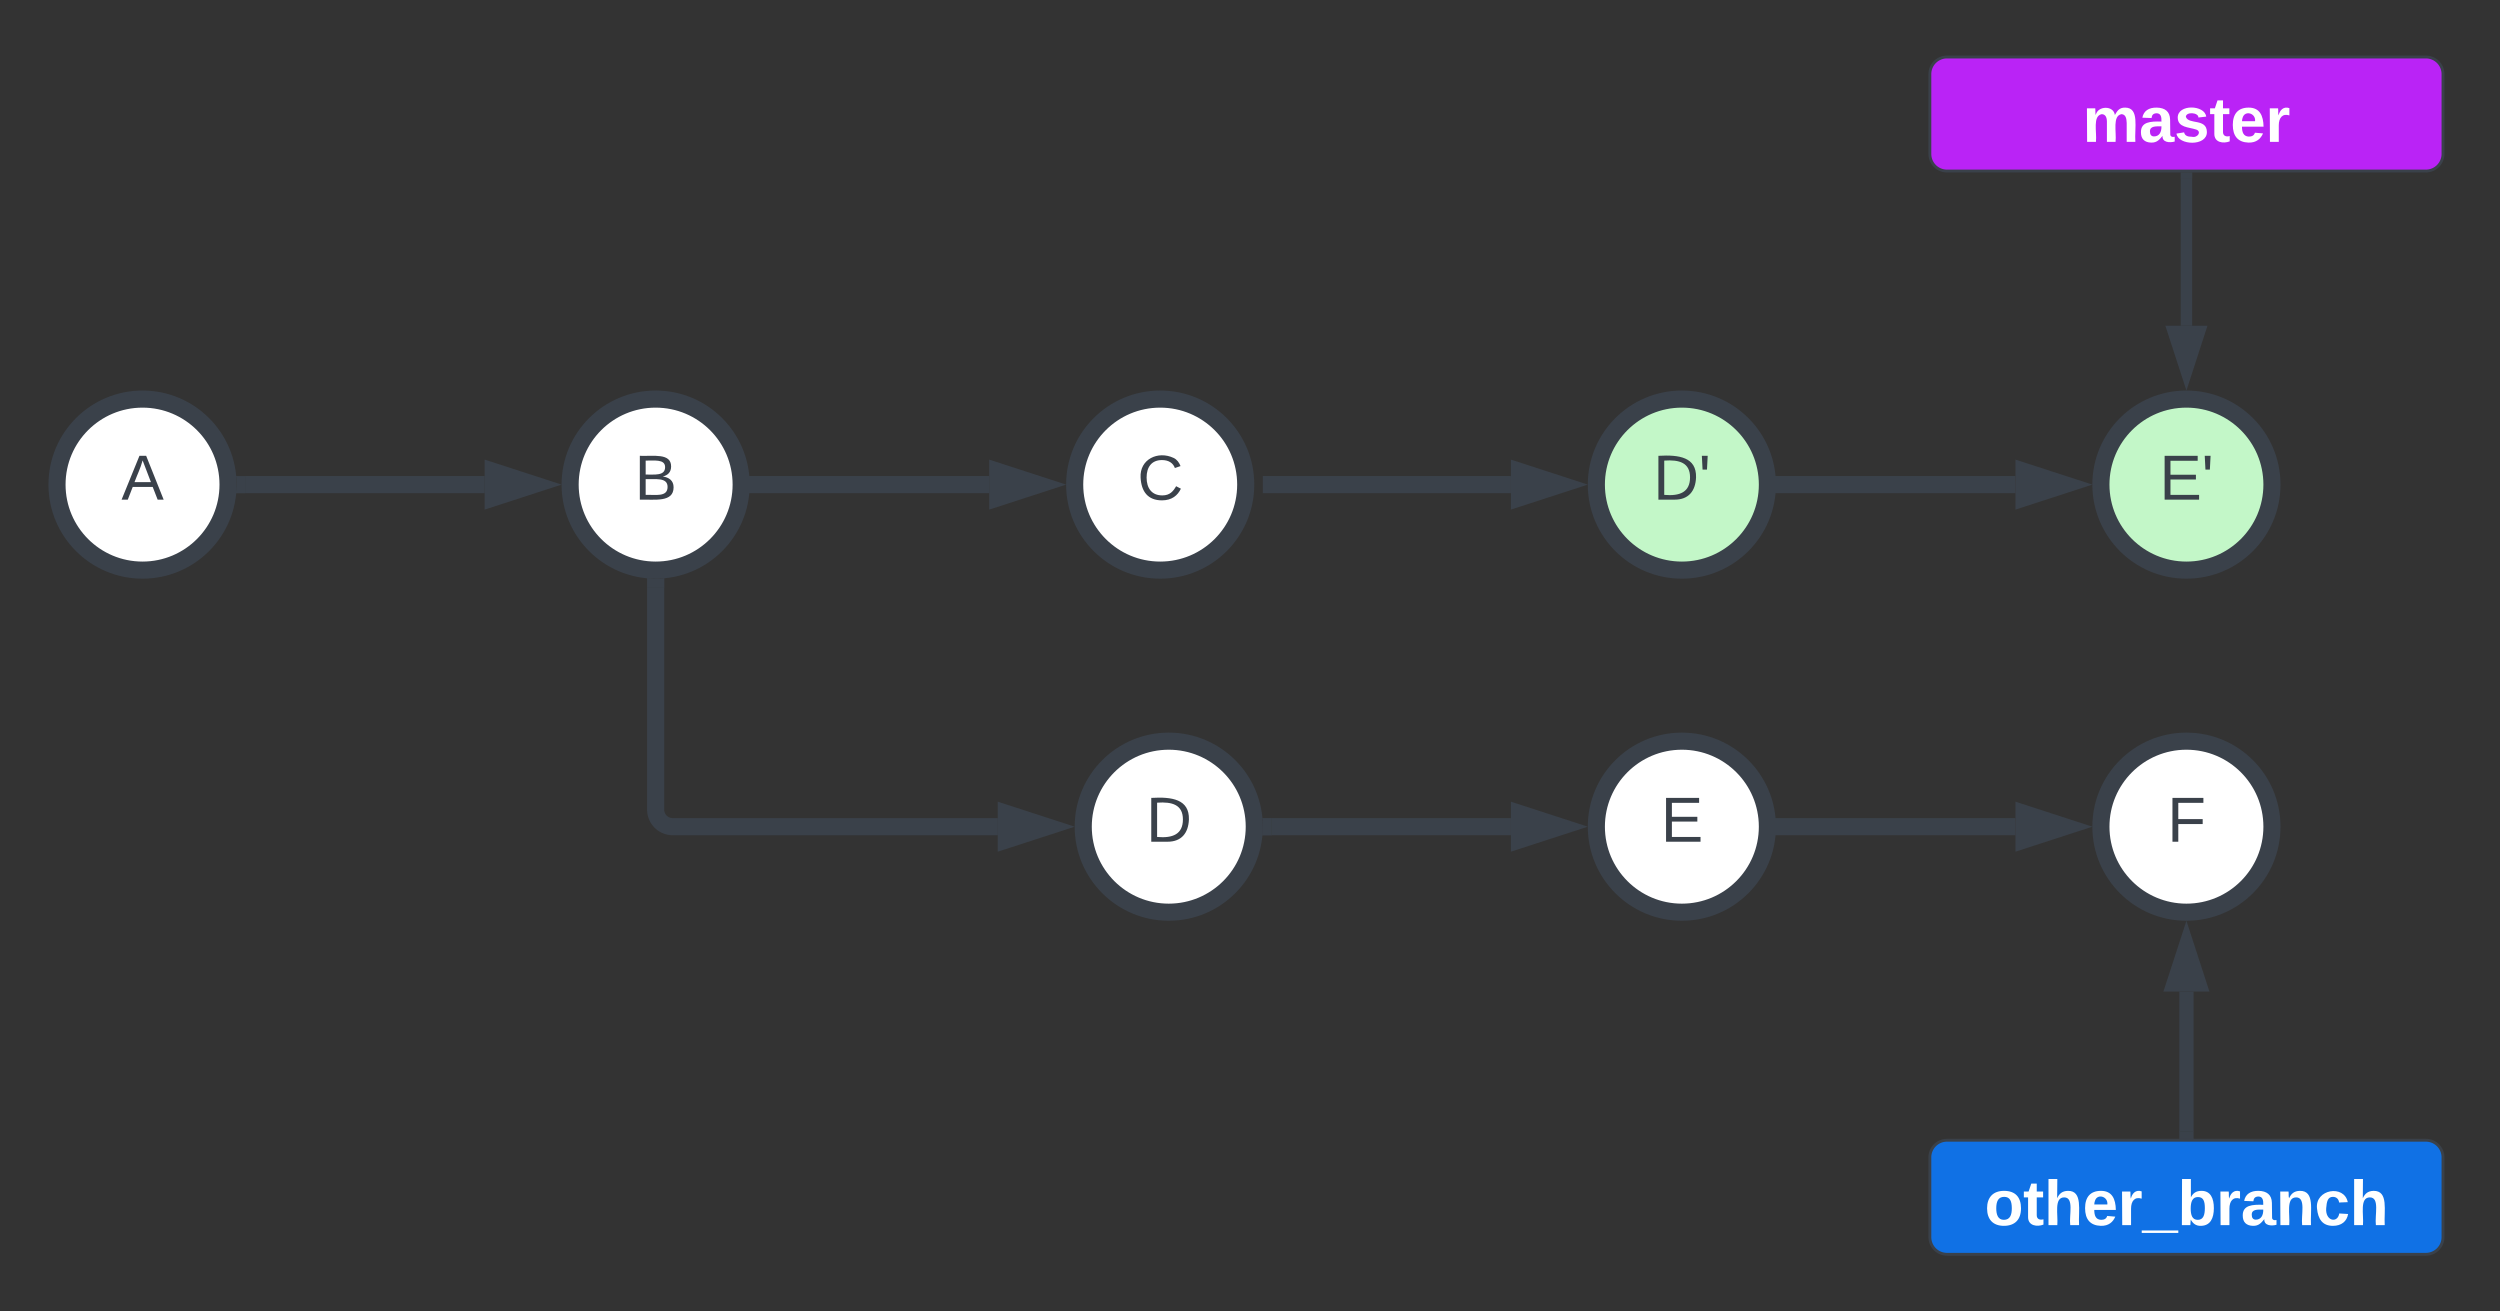 <svg xmlns="http://www.w3.org/2000/svg" xmlns:xlink="http://www.w3.org/1999/xlink" xmlns:lucid="lucid" width="877" height="460"><rect width="100%" height="100%" fill="#333333" stroke="none"/><g transform="translate(-60 -860)" lucid:page-tab-id="0_0"><path d="M140 1030c0 16.57-13.43 30-30 30s-30-13.43-30-30 13.43-30 30-30 30 13.43 30 30z" stroke="#3a414a" stroke-width="6" fill="#fff"/><use xlink:href="#a" transform="matrix(1,0,0,1,85,1005) translate(17.593 30.278)"/><path d="M320 1030c0 16.57-13.43 30-30 30s-30-13.43-30-30 13.43-30 30-30 30 13.43 30 30z" stroke="#3a414a" stroke-width="6" fill="#fff"/><use xlink:href="#b" transform="matrix(1,0,0,1,265,1005) translate(17.593 30.278)"/><path d="M146 1030h84.02" stroke="#3a414a" stroke-width="6" fill="none"/><path d="M146.08 1033h-3.32l.24-2.93-.08-2.5-.1-.57h3.26z" stroke="#3a414a" stroke-width=".05" fill="#3a414a"/><path d="M247.3 1030l-14.28 4.64v-9.28z" stroke="#3a414a" stroke-width="6" fill="#3a414a"/><path d="M497 1030c0 16.57-13.43 30-30 30s-30-13.43-30-30 13.43-30 30-30 30 13.43 30 30z" stroke="#3a414a" stroke-width="6" fill="#fff"/><use xlink:href="#c" transform="matrix(1,0,0,1,441.998,1005) translate(17.006 30.278)"/><path d="M323 1030h84.02M323.08 1030H320" stroke="#3a414a" stroke-width="6" fill="none"/><path d="M424.3 1030l-14.28 4.64v-9.28z" stroke="#3a414a" stroke-width="6" fill="#3a414a"/><path d="M737 886a6 6 0 0 1 6-6h168a6 6 0 0 1 6 6v28a6 6 0 0 1-6 6H743a6 6 0 0 1-6-6z" stroke="#3a414a" fill="#ba23f6"/><use xlink:href="#d" transform="matrix(1,0,0,1,748.998,892) translate(41.611 17.778)"/><path d="M827 922.46v51.8" stroke="#3a414a" stroke-width="4" fill="none"/><path d="M829 922.5h-4v-2.04h4z" stroke="#3a414a" stroke-width=".05" fill="#3a414a"/><path d="M827 990.53l-4.64-14.27h9.27z" stroke="#3a414a" stroke-width="4" fill="#3a414a"/><path d="M500 1150c0 16.57-13.43 30-30 30s-30-13.43-30-30 13.43-30 30-30 30 13.43 30 30z" stroke="#3a414a" stroke-width="6" fill="#fff"/><use xlink:href="#e" transform="matrix(1,0,0,1,445,1125) translate(17.006 30.278)"/><path d="M680 1150c0 16.57-13.43 30-30 30s-30-13.43-30-30 13.43-30 30-30 30 13.43 30 30z" stroke="#3a414a" stroke-width="6" fill="#fff"/><use xlink:href="#f" transform="matrix(1,0,0,1,625,1125) translate(17.593 30.278)"/><path d="M506 1150h84.02" stroke="#3a414a" stroke-width="6" fill="none"/><path d="M506.08 1153h-3.32l.24-2.93-.08-2.5-.1-.57h3.26z" stroke="#3a414a" stroke-width=".05" fill="#3a414a"/><path d="M607.3 1150l-14.28 4.64v-9.28z" stroke="#3a414a" stroke-width="6" fill="#3a414a"/><path d="M857 1150c0 16.57-13.43 30-30 30s-30-13.43-30-30 13.43-30 30-30 30 13.43 30 30z" stroke="#3a414a" stroke-width="6" fill="#fff"/><use xlink:href="#g" transform="matrix(1,0,0,1,801.998,1125) translate(18.241 30.278)"/><path d="M683 1150h84.02M683.08 1150H680" stroke="#3a414a" stroke-width="6" fill="none"/><path d="M784.3 1150l-14.28 4.64v-9.28z" stroke="#3a414a" stroke-width="6" fill="#3a414a"/><path d="M290 1066v78a6 6 0 0 0 6 6h114.02" stroke="#3a414a" stroke-width="6" fill="none"/><path d="M289.93 1063l2.5-.08.57-.1v3.26h-6v-3.32z" stroke="#3a414a" stroke-width=".05" fill="#3a414a"/><path d="M427.3 1150l-14.28 4.64v-9.28z" stroke="#3a414a" stroke-width="6" fill="#3a414a"/><path d="M737 1266a6 6 0 0 1 6-6h168a6 6 0 0 1 6 6v28a6 6 0 0 1-6 6H743a6 6 0 0 1-6-6z" stroke="#3a414a" fill="#1071e5"/><use xlink:href="#h" transform="matrix(1,0,0,1,748.998,1272) translate(7.198 17.778)"/><path d="M827 1257.04v-49.18" stroke="#3a414a" stroke-width="5" fill="none"/><path d="M829.5 1259.54h-5v-2.57h5z" stroke="#3a414a" stroke-width=".05" fill="#3a414a"/><path d="M827 1191.1l4.63 14.26h-9.27z" stroke="#3a414a" stroke-width="5" fill="#3a414a"/><path d="M680 1030c0 16.57-13.43 30-30 30s-30-13.43-30-30 13.43-30 30-30 30 13.43 30 30z" stroke="#3a414a" stroke-width="6" fill="#c3f7c8"/><use xlink:href="#i" transform="matrix(1,0,0,1,625,1005) translate(14.907 30.278)"/><path d="M506 1030h84.02M506.08 1030H503" stroke="#3a414a" stroke-width="6" fill="none"/><path d="M607.3 1030l-14.28 4.64v-9.28z" stroke="#3a414a" stroke-width="6" fill="#3a414a"/><path d="M857 1030c0 16.57-13.43 30-30 30s-30-13.43-30-30 13.43-30 30-30 30 13.43 30 30z" stroke="#3a414a" stroke-width="6" fill="#c3f7c8"/><use xlink:href="#j" transform="matrix(1,0,0,1,801.998,1005) translate(15.494 30.278)"/><path d="M683 1030h84.02M683.08 1030H680" stroke="#3a414a" stroke-width="6" fill="none"/><path d="M784.3 1030l-14.28 4.64v-9.28z" stroke="#3a414a" stroke-width="6" fill="#3a414a"/><defs><path fill="#3a414a" d="M205 0l-28-72H64L36 0H1l101-248h38L239 0h-34zm-38-99l-47-123c-12 45-31 82-46 123h93" id="k"/><use transform="matrix(0.062,0,0,0.062,0,0)" xlink:href="#k" id="a"/><path fill="#3a414a" d="M160-131c35 5 61 23 61 61C221 17 115-2 30 0v-248c76 3 177-17 177 60 0 33-19 50-47 57zm-97-11c50-1 110 9 110-42 0-47-63-36-110-37v79zm0 115c55-2 124 14 124-45 0-56-70-42-124-44v89" id="l"/><use transform="matrix(0.062,0,0,0.062,0,0)" xlink:href="#l" id="b"/><path fill="#3a414a" d="M212-179c-10-28-35-45-73-45-59 0-87 40-87 99 0 60 29 101 89 101 43 0 62-24 78-52l27 14C228-24 195 4 139 4 59 4 22-46 18-125c-6-104 99-153 187-111 19 9 31 26 39 46" id="m"/><use transform="matrix(0.062,0,0,0.062,0,0)" xlink:href="#m" id="c"/><path fill="#fff" d="M220-157c-53 9-28 100-34 157h-49v-107c1-27-5-49-29-50C55-147 81-57 75 0H25l-1-190h47c2 12-1 28 3 38 10-53 101-56 108 0 13-22 24-43 59-42 82 1 51 116 57 194h-49v-107c-1-25-5-48-29-50" id="n"/><path fill="#fff" d="M133-34C117-15 103 5 69 4 32 3 11-16 11-54c-1-60 55-63 116-61 1-26-3-47-28-47-18 1-26 9-28 27l-52-2c7-38 36-58 82-57s74 22 75 68l1 82c-1 14 12 18 25 15v27c-30 8-71 5-69-32zm-48 3c29 0 43-24 42-57-32 0-66-3-65 30 0 17 8 27 23 27" id="o"/><path fill="#fff" d="M137-138c1-29-70-34-71-4 15 46 118 7 119 86 1 83-164 76-172 9l43-7c4 19 20 25 44 25 33 8 57-30 24-41C81-84 22-81 20-136c-2-80 154-74 161-7" id="p"/><path fill="#fff" d="M115-3C79 11 28 4 28-45v-112H4v-33h27l15-45h31v45h36v33H77v99c-1 23 16 31 38 25v30" id="q"/><path fill="#fff" d="M185-48c-13 30-37 53-82 52C43 2 14-33 14-96s30-98 90-98c62 0 83 45 84 108H66c0 31 8 55 39 56 18 0 30-7 34-22zm-45-69c5-46-57-63-70-21-2 6-4 13-4 21h74" id="r"/><path fill="#fff" d="M135-150c-39-12-60 13-60 57V0H25l-1-190h47c2 13-1 29 3 40 6-28 27-53 61-41v41" id="s"/><g id="d"><use transform="matrix(0.062,0,0,0.062,0,0)" xlink:href="#n"/><use transform="matrix(0.062,0,0,0.062,19.753,0)" xlink:href="#o"/><use transform="matrix(0.062,0,0,0.062,32.099,0)" xlink:href="#p"/><use transform="matrix(0.062,0,0,0.062,44.444,0)" xlink:href="#q"/><use transform="matrix(0.062,0,0,0.062,51.79,0)" xlink:href="#r"/><use transform="matrix(0.062,0,0,0.062,64.136,0)" xlink:href="#s"/></g><path fill="#3a414a" d="M30-248c118-7 216 8 213 122C240-48 200 0 122 0H30v-248zM63-27c89 8 146-16 146-99s-60-101-146-95v194" id="t"/><use transform="matrix(0.062,0,0,0.062,0,0)" xlink:href="#t" id="e"/><path fill="#3a414a" d="M30 0v-248h187v28H63v79h144v27H63v87h162V0H30" id="u"/><use transform="matrix(0.062,0,0,0.062,0,0)" xlink:href="#u" id="f"/><path fill="#3a414a" d="M63-220v92h138v28H63V0H30v-248h175v28H63" id="v"/><use transform="matrix(0.062,0,0,0.062,0,0)" xlink:href="#v" id="g"/><path fill="#fff" d="M110-194c64 0 96 36 96 99 0 64-35 99-97 99-61 0-95-36-95-99 0-62 34-99 96-99zm-1 164c35 0 45-28 45-65 0-40-10-65-43-65-34 0-45 26-45 65 0 36 10 65 43 65" id="w"/><path fill="#fff" d="M114-157C55-157 80-60 75 0H25v-261h50l-1 109c12-26 28-41 61-42 86-1 58 113 63 194h-50c-7-57 23-157-34-157" id="x"/><path fill="#fff" d="M-4 44V30h207v14H-4" id="y"/><path fill="#fff" d="M135-194c52 0 70 43 70 98 0 56-19 99-73 100-30 1-46-15-58-35L72 0H24l1-261h50v104c11-23 29-37 60-37zM114-30c31 0 40-27 40-66 0-37-7-63-39-63s-41 28-41 65c0 36 8 64 40 64" id="z"/><path fill="#fff" d="M135-194c87-1 58 113 63 194h-50c-7-57 23-157-34-157-59 0-34 97-39 157H25l-1-190h47c2 12-1 28 3 38 12-26 28-41 61-42" id="A"/><path fill="#fff" d="M190-63c-7 42-38 67-86 67-59 0-84-38-90-98-12-110 154-137 174-36l-49 2c-2-19-15-32-35-32-30 0-35 28-38 64-6 74 65 87 74 30" id="B"/><g id="h"><use transform="matrix(0.062,0,0,0.062,0,0)" xlink:href="#w"/><use transform="matrix(0.062,0,0,0.062,13.519,0)" xlink:href="#q"/><use transform="matrix(0.062,0,0,0.062,20.864,0)" xlink:href="#x"/><use transform="matrix(0.062,0,0,0.062,34.383,0)" xlink:href="#r"/><use transform="matrix(0.062,0,0,0.062,46.728,0)" xlink:href="#s"/><use transform="matrix(0.062,0,0,0.062,55.37,0)" xlink:href="#y"/><use transform="matrix(0.062,0,0,0.062,67.716,0)" xlink:href="#z"/><use transform="matrix(0.062,0,0,0.062,81.235,0)" xlink:href="#s"/><use transform="matrix(0.062,0,0,0.062,89.877,0)" xlink:href="#o"/><use transform="matrix(0.062,0,0,0.062,102.222,0)" xlink:href="#A"/><use transform="matrix(0.062,0,0,0.062,115.741,0)" xlink:href="#B"/><use transform="matrix(0.062,0,0,0.062,128.086,0)" xlink:href="#x"/></g><path fill="#3a414a" d="M47-170H22l-4-78h33" id="C"/><g id="i"><use transform="matrix(0.062,0,0,0.062,0,0)" xlink:href="#t"/><use transform="matrix(0.062,0,0,0.062,15.988,0)" xlink:href="#C"/></g><g id="j"><use transform="matrix(0.062,0,0,0.062,0,0)" xlink:href="#u"/><use transform="matrix(0.062,0,0,0.062,14.815,0)" xlink:href="#C"/></g></defs></g></svg>